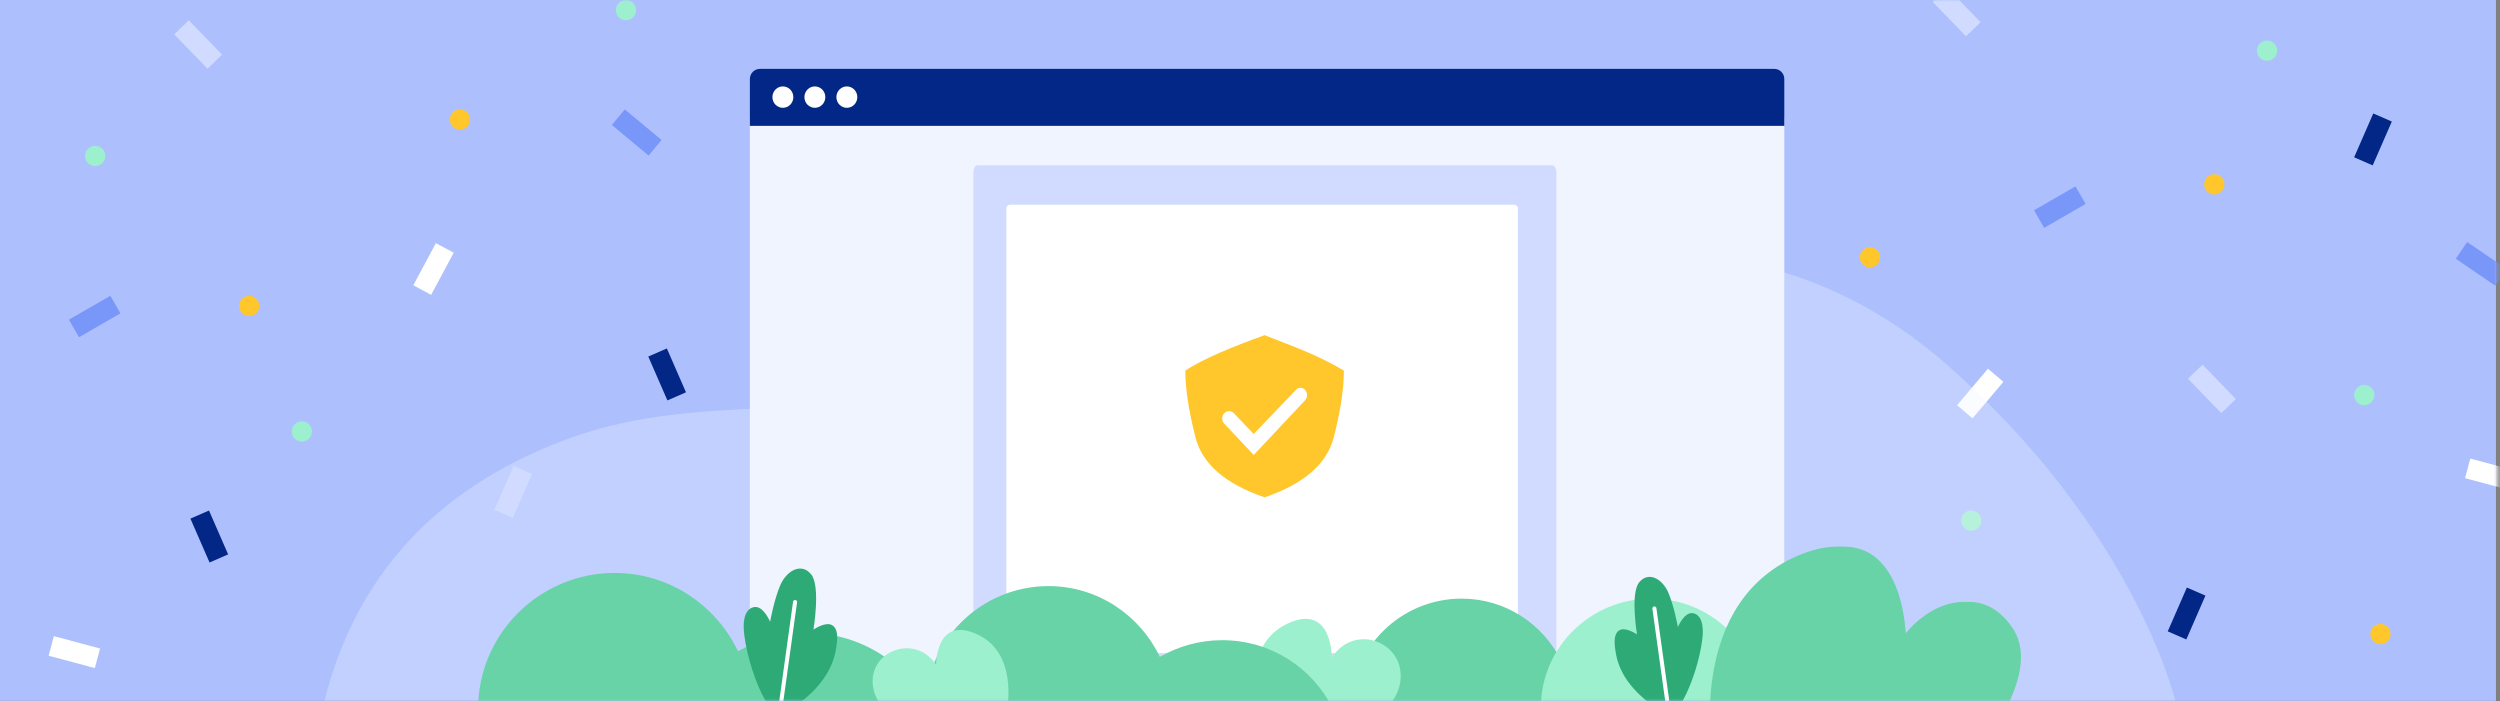 <svg width="617" height="173" viewBox="0 0 617 173" fill="none" xmlns="http://www.w3.org/2000/svg">
<rect x="0" y="0" width="617" height="173" fill="#808080" stroke="none"/>
<path d="M0 0H616V172.975H0V0Z" fill="#ADC0FD"/>
<mask id="mask0_420_27867" style="mask-type:alpha" maskUnits="userSpaceOnUse" x="2" y="0" width="615" height="173">
<path d="M2 0H616.379V172.975H2V0Z" fill="#79D6FA"/>
</mask>
<g mask="url(#mask0_420_27867)">
<rect x="483" y="100.012" width="11.806" height="5" transform="rotate(-49.759 483 100.012)" fill="white"/>
<rect width="11.806" height="5" transform="matrix(0.472 -0.881 -0.881 -0.472 106.407 72.767)" fill="white"/>
<rect x="609.667" y="113.178" width="11.806" height="5" transform="rotate(15 609.667 113.178)" fill="white"/>
<rect x="13.294" y="157" width="11.806" height="5" transform="rotate(15 13.294 157)" fill="white"/>
<circle cx="461.5" cy="63.5" r="2.5" fill="#FFC72C"/>
<circle cx="61.5" cy="75.5" r="2.5" fill="#FFC72C"/>
<circle cx="113.5" cy="29.5" r="2.5" fill="#FFC72C"/>
<circle cx="587.5" cy="156.5" r="2.5" fill="#FFC72C"/>
<circle cx="546.5" cy="45.5" r="2.5" fill="#FFC72C"/>
<circle cx="583.5" cy="97.5" r="2.5" fill="#9CF0CD"/>
<circle cx="74.5" cy="106.5" r="2.5" fill="#9CF0CD"/>
<circle cx="559.5" cy="12.5" r="2.5" fill="#9CF0CD"/>
<circle cx="154.5" cy="2.5" r="2.5" fill="#9CF0CD"/>
<circle cx="23.5" cy="38.5" r="2.5" fill="#9CF0CD"/>
<circle cx="486.5" cy="128.5" r="2.5" fill="#9CF0CD"/>
<rect x="543.591" y="90" width="11.806" height="5" transform="rotate(45.907 543.591 90)" fill="#D0DBFF"/>
<rect x="608.892" y="59.726" width="11.806" height="5" transform="rotate(34.273 608.892 59.726)" fill="#7996F9"/>
<rect x="502" y="51.903" width="11.806" height="5" transform="rotate(-30 502 51.903)" fill="#7996F9"/>
<rect x="17" y="78.903" width="11.806" height="5" transform="rotate(-30 17 78.903)" fill="#7996F9"/>
<rect x="154.197" y="27" width="11.806" height="5" transform="rotate(39.748 154.197 27)" fill="#7996F9"/>
<rect x="480.591" y="-3" width="11.806" height="5" transform="rotate(45.907 480.591 -3)" fill="#D0DBFF"/>
<rect x="46.591" y="5" width="11.806" height="5" transform="rotate(45.907 46.591 5)" fill="#D0DBFF"/>
<rect x="581" y="38.822" width="11.806" height="5" transform="rotate(-66.439 581 38.822)" fill="#022786"/>
<rect width="11.806" height="5" transform="matrix(-0.4 -0.917 -0.917 0.4 56.302 136.822)" fill="#022786"/>
<rect width="11.806" height="5" transform="matrix(-0.4 -0.917 -0.917 0.4 169.302 96.822)" fill="#022786"/>
<rect x="535" y="155.822" width="11.806" height="5" transform="rotate(-66.439 535 155.822)" fill="#022786"/>
<path opacity="0.5" d="M403.267 85.645C416.44 109.958 420.984 138.52 416.071 166.115C416.071 166.393 416.071 166.627 415.951 166.905C406.289 220.102 363.81 259.336 313.13 261.87C262.451 264.404 216.725 229.581 202.452 177.58C188.18 125.58 209.065 69.899 253.004 42.807C256.18 40.887 259.356 39.074 262.631 37.495C314.13 12.571 374.932 33.388 403.267 85.645Z" fill="#E7EEFD"/>
<path opacity="0.3" fill-rule="evenodd" clip-rule="evenodd" d="M77 191C81.634 143.445 108.592 121.898 133.305 111.063C169.972 94.989 193.078 106.277 275.029 91.34C358.675 76.093 378.898 56.795 422.961 63.296C458.307 68.51 477.961 87.318 488.027 96.951C530.306 137.409 543.002 183.116 537.955 191H77Z" fill="#F0F4FF"/>
<path d="M185.069 28.899H440.365V183.113C440.365 184.572 439.26 185.755 437.895 185.755H187.539C186.175 185.755 185.069 184.572 185.069 183.113V28.899Z" fill="#F0F4FF"/>
<path d="M201.262 59.535C201.262 58.677 201.942 57.981 202.78 57.981H421.119C421.957 57.981 422.637 58.677 422.637 59.535V187.85H201.262V59.535Z" fill="#F7F9FA"/>
<path d="M410.683 71.029H212.389C211.563 71.029 210.894 71.238 210.894 71.496V133.446C210.894 133.704 211.563 133.913 212.389 133.913H410.683C411.508 133.913 412.178 133.704 412.178 133.446V71.496C412.178 71.238 411.508 71.029 410.683 71.029Z" fill="white"/>
<path d="M281.43 144.197C281.43 143.94 281.634 143.731 281.886 143.731H342.316C342.568 143.731 342.772 143.94 342.772 144.197V187.85H281.43V144.197Z" fill="white"/>
<path d="M210.894 144.197C210.894 143.94 211.098 143.731 211.35 143.731H271.78C272.031 143.731 272.235 143.94 272.235 144.197V187.85H210.894V144.197Z" fill="white"/>
<path d="M351.274 144.507C351.274 144.25 351.478 144.041 351.73 144.041H412.16C412.412 144.041 412.615 144.25 412.615 144.507V187.849H351.274V144.507Z" fill="white"/>
<path d="M291.961 91.657C296.191 88.768 304.189 85.511 311.53 82.902C317.168 85.174 324.3 87.52 331.1 91.657C331.1 97.909 329.435 104.71 328.652 107.913C327.022 114.582 321.314 119.584 311.529 122.919C301.744 119.584 296.036 114.582 294.406 107.913C293.619 104.698 291.961 97.91 291.961 91.657Z" fill="#5EAB00"/>
<path fill-rule="evenodd" clip-rule="evenodd" d="M321.562 96.445C321.425 96.278 321.255 96.142 321.064 96.046C320.872 95.95 320.663 95.897 320.45 95.888C320.237 95.88 320.025 95.918 319.827 95.998C319.629 96.079 319.45 96.201 319.301 96.357L308.843 107.291L303.951 102.166C303.795 102.002 303.608 101.873 303.402 101.784C303.197 101.696 302.975 101.651 302.752 101.652C302.529 101.653 302.308 101.7 302.103 101.79C301.897 101.88 301.712 102.012 301.557 102.176C301.237 102.518 301.058 102.973 301.058 103.447C301.058 103.92 301.238 104.375 301.559 104.716L308.843 112.456L321.477 99.007C322.141 98.299 322.177 97.196 321.562 96.445Z" fill="white"/>
<path d="M185.069 31.063H440.365V19.5C440.365 18.119 439.26 17 437.895 17H187.539C186.175 17 185.069 18.119 185.069 19.5V31.063Z" fill="#022786"/>
<path d="M193.214 26.608C194.639 26.608 195.795 25.425 195.795 23.967C195.795 22.509 194.639 21.327 193.214 21.327C191.789 21.327 190.633 22.509 190.633 23.967C190.633 25.425 191.789 26.608 193.214 26.608Z" fill="white"/>
<path d="M201.11 26.608C202.535 26.608 203.691 25.425 203.691 23.967C203.691 22.509 202.535 21.327 201.11 21.327C199.685 21.327 198.529 22.509 198.529 23.967C198.529 25.425 199.685 26.608 201.11 26.608Z" fill="white"/>
<path d="M209.004 26.608C210.429 26.608 211.585 25.425 211.585 23.967C211.585 22.509 210.429 21.327 209.004 21.327C207.579 21.327 206.423 22.509 206.423 23.967C206.423 25.425 207.579 26.608 209.004 26.608Z" fill="white"/>
<path d="M200.74 57.456C200.74 56.594 201.422 55.895 202.263 55.895H421.212C422.052 55.895 422.734 56.594 422.734 57.456V186.407H200.74V57.456Z" fill="#F0F4FF"/>
<path d="M240.239 42.572C240.239 41.593 240.681 40.799 241.226 40.799H383.126C383.671 40.799 384.113 41.593 384.113 42.572V189H240.239V42.572Z" fill="#D0DBFF"/>
<path d="M373.686 50.535H249.302C248.785 50.535 248.365 50.903 248.365 51.356V160.364C248.365 160.818 248.785 161.186 249.302 161.186H373.686C374.204 161.186 374.624 160.818 374.624 160.364V51.356C374.624 50.903 374.204 50.535 373.686 50.535Z" fill="white"/>
<path d="M292.536 91.481C296.766 88.592 304.764 85.335 312.106 82.726C317.743 84.998 324.875 87.344 331.675 91.481C331.675 97.733 330.01 104.534 329.227 107.737C327.597 114.406 321.889 119.408 312.104 122.743C302.319 119.408 296.611 114.406 294.981 107.737C294.194 104.522 292.536 97.734 292.536 91.481Z" fill="#FFC72C"/>
<path fill-rule="evenodd" clip-rule="evenodd" d="M322.137 96.269C322 96.102 321.83 95.966 321.639 95.87C321.447 95.774 321.238 95.721 321.025 95.712C320.812 95.704 320.6 95.742 320.402 95.822C320.204 95.903 320.025 96.025 319.876 96.181L309.418 107.115L304.526 101.99C304.37 101.826 304.184 101.697 303.978 101.608C303.772 101.52 303.55 101.475 303.327 101.476C303.104 101.477 302.883 101.524 302.678 101.614C302.473 101.704 302.287 101.836 302.133 102C301.812 102.342 301.633 102.797 301.633 103.271C301.633 103.744 301.813 104.199 302.134 104.54L309.418 112.28L322.053 98.831C322.716 98.123 322.753 97.02 322.137 96.269Z" fill="white"/>
<path d="M423.607 174.618C419.216 165.735 409.972 159.585 399.11 159.585C394.141 159.585 389.404 160.951 385.36 163.229C380.969 154.118 371.609 147.74 360.747 147.74C345.726 147.74 333.477 159.813 333.477 174.618H423.607Z" fill="#67D3A6"/>
<path d="M470.413 174.618C466.022 165.735 456.778 159.585 445.916 159.585C440.947 159.585 436.21 160.951 432.165 163.229C427.774 154.118 418.415 147.74 407.553 147.74C392.531 147.74 380.283 159.813 380.283 174.618H470.413Z" fill="#9CF0CD"/>
<path d="M309.69 174.368C320.636 174.368 331.581 174.368 342.526 174.368C346.042 170.823 346.681 165.424 344.204 161.798C342.367 159.059 338.931 157.367 335.336 157.85C331.102 158.414 329.024 161.798 328.705 162.282C328.705 162.282 328.785 148.745 317.76 153.902C306.654 159.059 309.69 174.368 309.69 174.368Z" fill="#9CF0CD"/>
<path d="M328.943 174.937C324.042 164.926 313.724 157.996 301.6 157.996C296.054 157.996 290.766 159.536 286.251 162.103C281.35 151.835 270.903 144.648 258.779 144.648C242.011 144.648 228.34 158.252 228.34 174.937H328.943Z" fill="#67D3A6"/>
<path d="M229.421 174.937C223.993 163.854 212.565 156.18 199.138 156.18C192.995 156.18 187.138 157.886 182.139 160.728C176.711 149.36 165.14 141.402 151.712 141.402C133.142 141.402 118 156.465 118 174.937H229.421Z" fill="#67D3A6"/>
<path d="M248.543 174.937C238.456 174.937 228.368 174.937 218.28 174.937C215.04 171.747 214.451 166.889 216.733 163.626C218.427 161.16 221.593 159.638 224.907 160.073C228.809 160.58 230.724 163.626 231.019 164.061C231.019 164.061 230.945 151.879 241.106 156.52C251.342 161.16 248.543 174.937 248.543 174.937Z" fill="#9CF0CD"/>
<path d="M189.973 174.692C186.228 168.95 184.266 161.204 183.731 157.012C183.106 152.911 183.998 150.085 186.228 149.812C188.457 149.539 190.062 153.457 190.062 153.457C190.062 153.457 191.043 147.898 192.648 144.253C194.343 140.607 197.91 138.876 200.228 141.792C202.547 144.708 200.763 155.371 200.763 155.371C201.12 155.189 203.884 153.275 205.49 154.369C207.273 155.553 206.47 159.199 206.203 160.839C204.865 167.583 199.336 172.231 195.502 174.783H189.973V174.692Z" fill="#2EAA77"/>
<path d="M192.653 174.277L196.22 148.577" stroke="white" stroke-width="0.998" stroke-miterlimit="10" stroke-linecap="round" stroke-linejoin="round"/>
<path d="M422.878 187.918H484.815C484.815 187.918 503.694 167.369 495.745 155.241C487.796 143.114 474.547 149.514 468.916 158.273C468.916 158.273 469.248 125.259 442.419 137.724C415.591 150.525 422.878 187.918 422.878 187.918Z" fill="#67D3A6"/>
<path d="M425.028 187.918H486.08C486.08 187.918 504.69 167.369 496.854 155.241C489.019 143.114 475.96 149.514 470.409 158.273C470.409 158.273 470.736 125.259 444.291 137.724C417.846 150.525 425.028 187.918 425.028 187.918Z" fill="#67D3A6"/>
<path d="M414.189 174.79C417.722 169.375 419.572 162.068 420.077 158.114C420.666 154.246 419.825 151.581 417.722 151.323C415.619 151.066 414.105 154.762 414.105 154.762C414.105 154.762 413.18 149.518 411.666 146.08C410.068 142.642 406.703 141.008 404.517 143.759C402.33 146.51 404.012 156.567 404.012 156.567C403.676 156.395 401.068 154.59 399.554 155.621C397.872 156.739 398.629 160.177 398.881 161.724C400.143 168.085 405.358 172.469 408.974 174.876H414.189V174.79Z" fill="#2EAA77"/>
<path d="M411.671 174.408L408.306 150.168" stroke="white" stroke-miterlimit="10" stroke-linecap="round" stroke-linejoin="round"/>
<rect width="11.806" height="5" transform="matrix(-0.403 0.915 0.915 0.403 126.753 115)" fill="#D0DBFF"/>
</g>
</svg>

